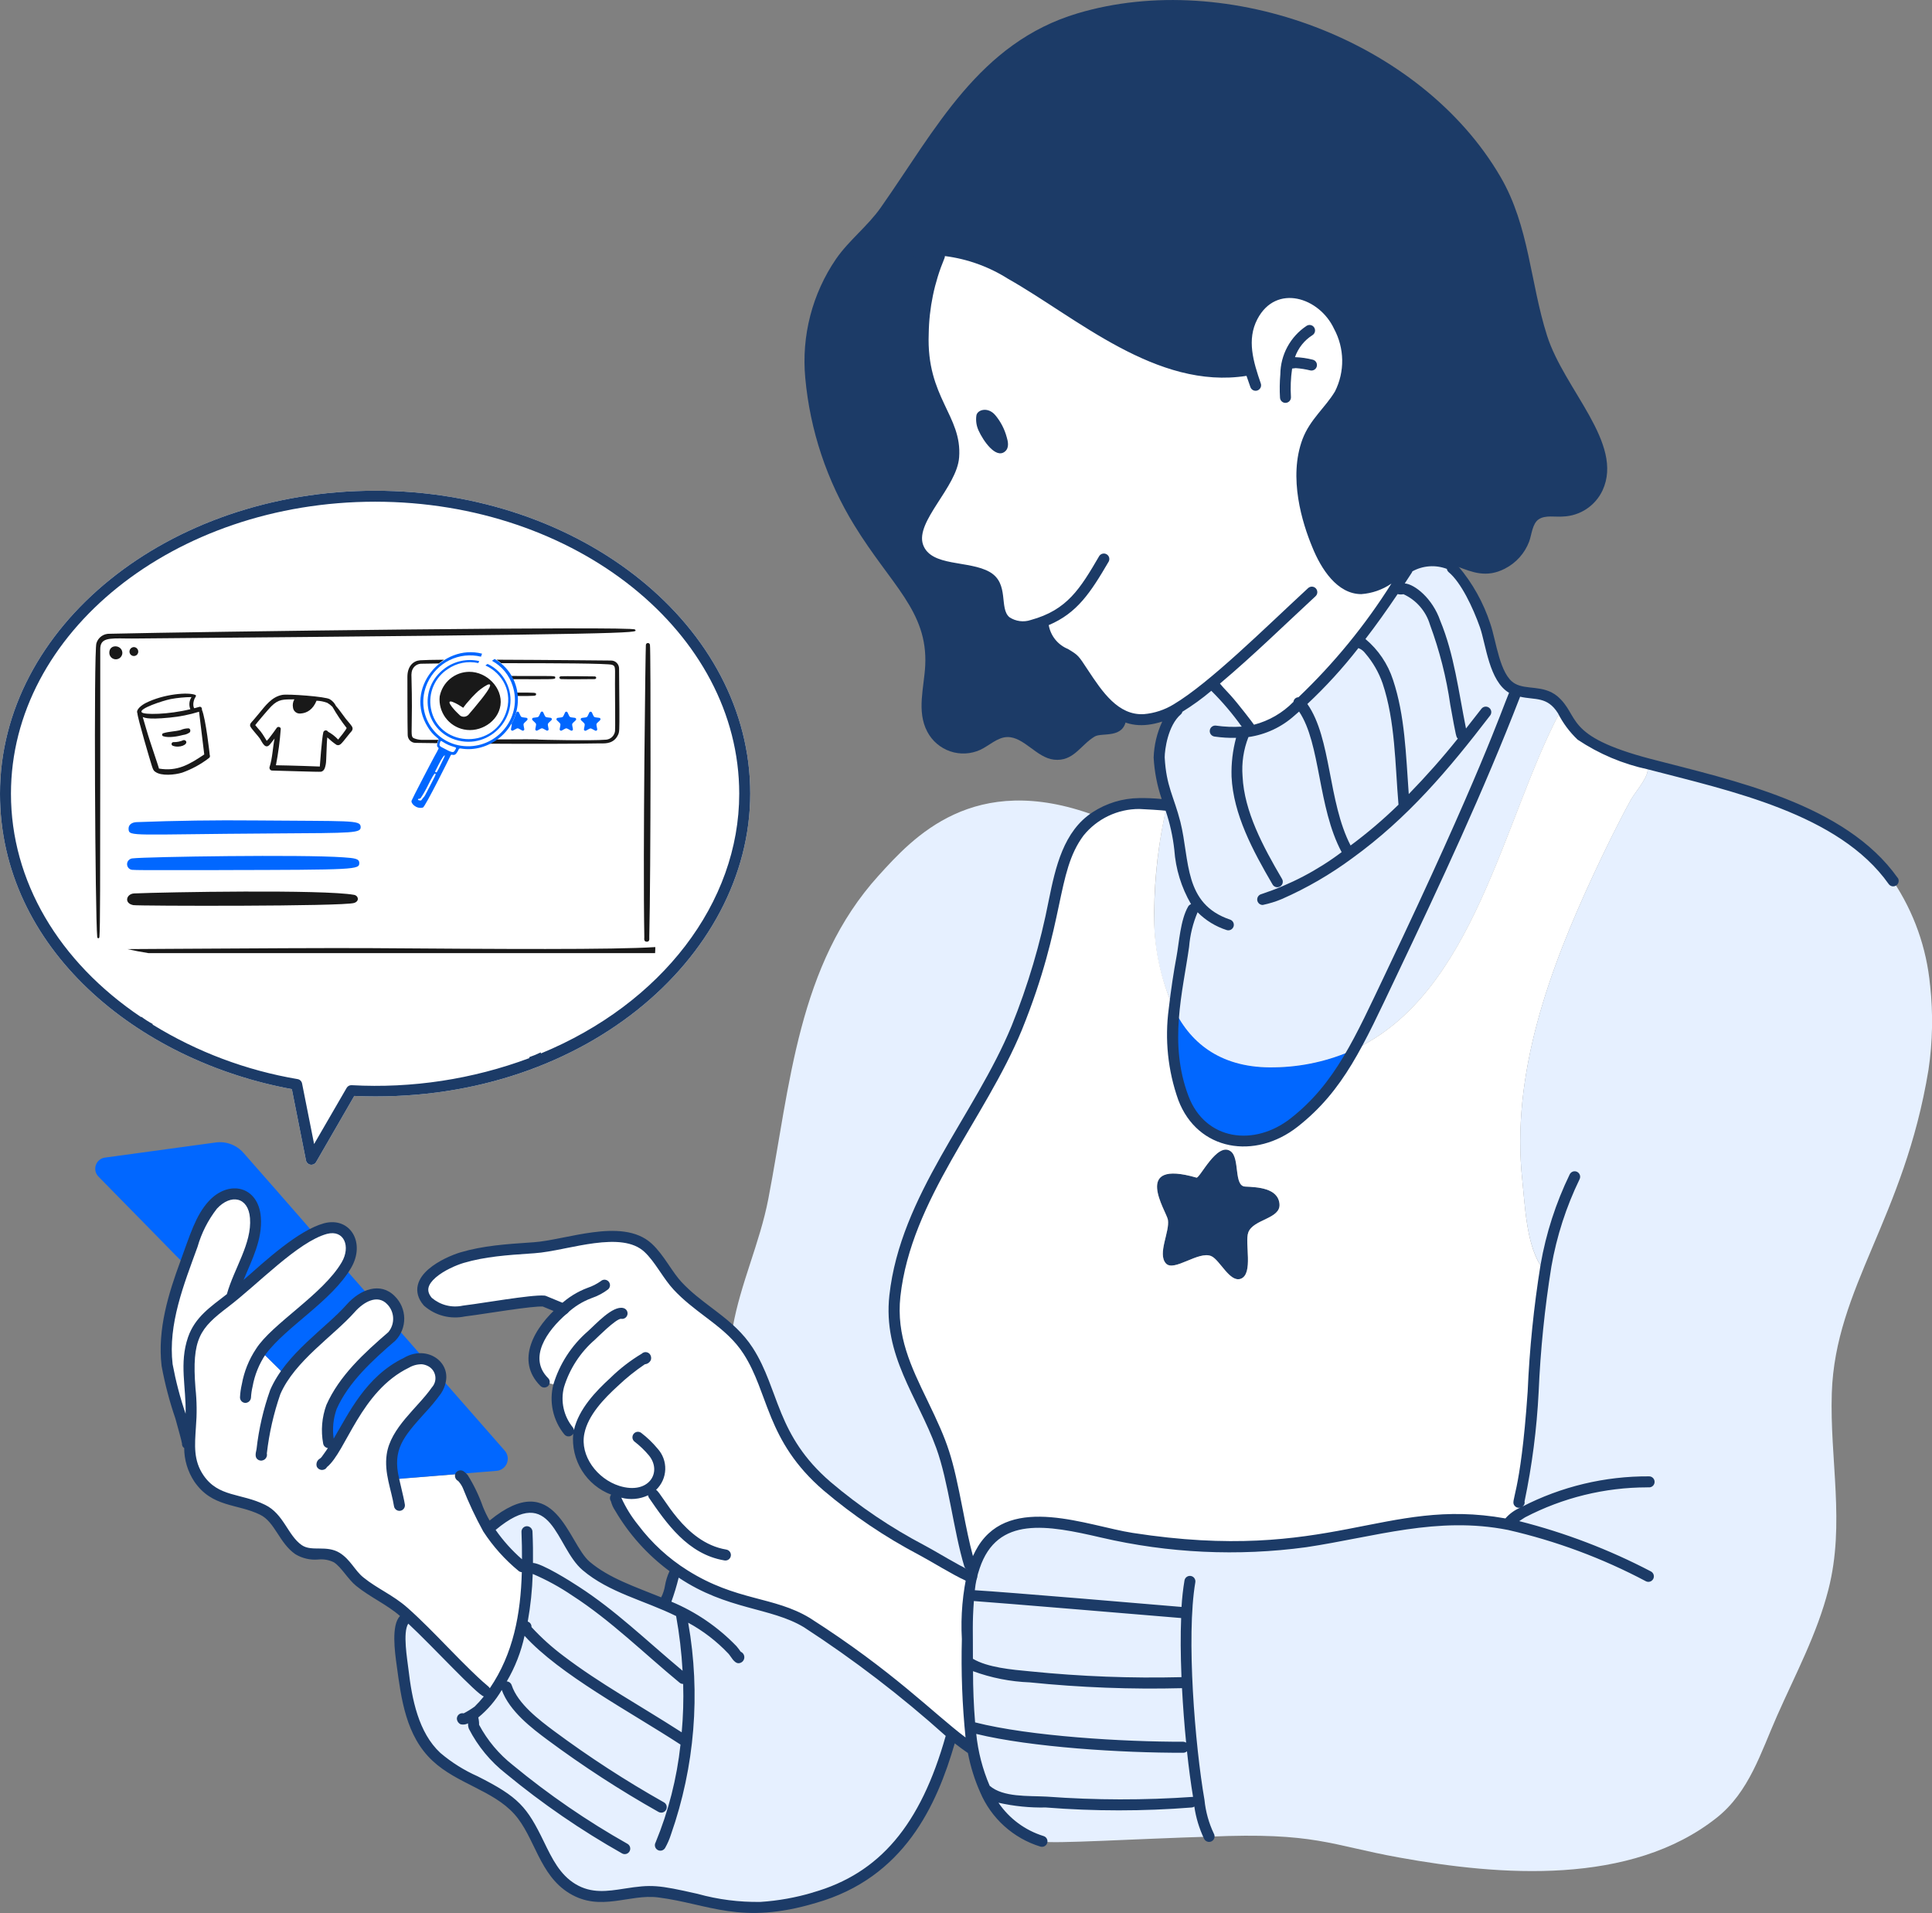 <?xml version="1.0" encoding="UTF-8"?>
<svg fill="none" viewBox="0 0 100 99" xmlns="http://www.w3.org/2000/svg">
<rect x="0" y="0" width="100" height="99" fill="#808080" stroke="none"/>
<path d="m70.075 54.314c-0.752 1.465-1.806 2.755-3.092 3.784-2.017 1.584-4.759 1.304-5.735-1.27-0.537-1.467-0.7-3.045-0.474-4.591 0.914 1.811 2.53 3.043 5.186 2.993 1.419-0.023 2.819-0.334 4.114-0.915z" fill="#0167FF"/>
<path d="m66.227 62.31c0.066 0.774-1.365 0.778-1.616 1.473-0.192 0.528 0.275 2.144-0.387 2.393-0.565 0.213-1.084-0.974-1.525-1.17-0.656-0.292-1.94 0.836-2.352 0.375-0.449-0.504 0.211-1.64 0.104-2.261-0.076-0.437-1.904-3.155 1.479-2.177 0.171 0.05 1.075-1.88 1.774-1.361 0.482 0.358 0.146 1.795 0.744 1.823 0.628 0.031 1.708 0.067 1.779 0.904z" fill="#1C3B67"/>
<path d="m60.901 36.693c-0.373 0.252-0.796 0.42-1.24 0.492-0.444 0.073-0.898 0.048-1.332-0.072-1.208-0.435-1.937-1.852-2.647-2.856-0.353-0.5-1.492-0.6-1.679-1.853l-0.079-0.208c-0.158 0.061-0.319 0.114-0.482 0.158-0.229 0.076-0.472 0.098-0.711 0.064-0.238-0.034-0.466-0.123-0.664-0.26-0.686-0.574-0.095-1.799-0.977-2.31-1.024-0.592-3.103-0.203-3.583-1.573-0.485-1.389 1.743-3.151 1.853-4.629 0.15-2.008-1.676-2.948-1.575-6.377 0.023-1.382 0.308-2.746 0.84-4.021l0.009-0.308c4.424 0 9.606 7.204 15.795 6.227l0.303-0.038c-0.166-0.443-0.242-0.913-0.225-1.385s0.127-0.936 0.324-1.366c1.096-2.086 3.625-1.302 4.476 0.513 0.285 0.539 0.438 1.139 0.445 1.75 0.006 0.611-0.133 1.214-0.407 1.759-0.512 0.855-1.298 1.465-1.658 2.423-0.634 1.685-0.157 3.767 0.498 5.374 0.242 0.675 0.635 1.285 1.147 1.786 1.243 1.103 2.323 0.046 3.469-0.578l0.038 0.066c-1.55 2.544-3.42 4.878-5.564 6.943-0.689 0.73-1.585 1.23-2.568 1.432l-0.029-0.174c-0.587-0.822-1.242-1.594-1.957-2.306-0.565 0.497-1.174 0.941-1.819 1.327z" fill="#fff"/>
<path d="m78.528 35.736c-1.184-0.381-1.291-2.305-1.658-3.361-0.266-0.754-0.914-2.327-1.706-2.985l0.052-0.15c-0.394-0.152-0.814-0.227-1.236-0.221-0.416 0.039-0.818 0.171-1.176 0.387-0.762 1.322-1.621 2.586-2.572 3.78-0.888 1.162-1.876 2.243-2.955 3.23-0.688 0.731-1.585 1.231-2.568 1.432l-0.029-0.174c-0.587-0.822-1.242-1.593-1.957-2.306-0.562 0.501-1.172 0.946-1.82 1.328-0.565 0.711-0.882 1.588-0.902 2.497 0.043 0.759 0.196 1.508 0.455 2.222-0.456 1.89-0.695 3.825-0.711 5.769-0.059 1.744 0.296 3.477 1.035 5.058 0.878 1.829 2.531 3.059 5.186 2.993 1.42-0.018 2.82-0.33 4.114-0.916 6.241-2.889 7.72-11.913 10.654-17.446l0.162-0.079c-0.713-1.141-1.567-0.786-2.368-1.058z" fill="#E6F0FF"/>
<path d="m69.306 16.893c-0.853-1.813-3.38-2.598-4.476-0.513-0.197 0.429-0.307 0.893-0.324 1.366-0.017 0.472 0.059 0.943 0.225 1.385l-0.303 0.038c-6.169 0.973-11.404-6.227-15.795-6.227l-0.009 0.308c-0.532 1.275-0.817 2.64-0.84 4.021-0.101 3.425 1.726 4.362 1.575 6.377-0.11 1.478-2.338 3.239-1.853 4.629 0.479 1.37 2.559 0.981 3.583 1.573 0.882 0.513 0.291 1.736 0.977 2.31 0.199 0.137 0.426 0.226 0.665 0.26 0.238 0.034 0.482 0.012 0.71-0.064 0.163-0.045 0.324-0.098 0.482-0.158l0.079 0.208c0.187 1.253 1.326 1.353 1.679 1.853 0.71 1.003 1.442 2.414 2.647 2.856l-0.033 0.091c-0.129 1.054-1.264 0.684-1.637 0.912-0.739 0.444-1.089 1.305-2.104 1.196-0.897-0.097-1.554-1.183-2.414-1.17-0.515 8e-3 -0.957 0.459-1.405 0.662-0.49 0.223-1.045 0.25-1.554 0.076-0.509-0.174-0.932-0.536-1.183-1.012-0.566-1.066-0.163-2.306-0.108-3.438 0.134-2.808-1.779-4.159-3.67-7.247-1.423-2.31-2.292-4.918-2.539-7.621-0.205-2.18 0.36-4.364 1.597-6.17 0.674-0.969 1.628-1.683 2.31-2.652 2.844-4.045 5.082-8.53 10.193-10.053 7.774-2.315 17.773 1.39 21.891 8.475 1.488 2.56 1.526 5.457 2.406 8.213 0.895 2.8 3.987 5.57 2.872 7.996-0.183 0.393-0.471 0.727-0.832 0.967-0.361 0.239-0.78 0.375-1.213 0.391-0.39 0.037-0.926-0.091-1.271 0.15-0.324 0.225-0.358 0.807-0.486 1.149-0.23 0.606-0.678 1.105-1.255 1.399-1.926 0.991-2.919-1.267-5.09-0.021-1.132 0.65-2.226 1.681-3.469 0.578-0.512-0.5-0.905-1.111-1.147-1.786-0.655-1.607-1.132-3.689-0.498-5.374 0.36-0.958 1.149-1.568 1.658-2.423 0.274-0.545 0.413-1.149 0.407-1.759-0.007-0.61-0.159-1.21-0.445-1.75z" fill="#1C3B67"/>
<path d="m63.703 59.583c-0.699-0.52-1.604 1.411-1.774 1.361-3.384-0.978-1.555 1.74-1.479 2.177 0.107 0.621-0.553 1.756-0.104 2.261 0.411 0.462 1.695-0.667 2.352-0.375 0.441 0.196 0.96 1.383 1.525 1.17 0.661-0.249 0.195-1.865 0.387-2.393 0.253-0.696 1.682-0.699 1.616-1.473-0.071-0.837-1.151-0.873-1.778-0.904-0.599-0.027-0.263-1.464-0.745-1.824zm12.355 19.086c-5.627-0.214-8.034 2.416-17.477 0.953-2.826-0.438-6.888-2.269-8.137 1.465l-0.258-0.096c-0.548-1.806-0.81-4.37-1.458-6.148-0.967-2.655-2.74-4.766-2.41-7.767 0.562-5.12 4.407-9.226 6.304-13.862 0.751-1.854 1.341-3.769 1.766-5.723 0.408-1.846 0.645-4.12 2.319-5.211 0.672-0.44 1.457-0.677 2.26-0.684 0.071 0 1.43 0.075 1.43 0.104-0.421 1.799-0.642 3.639-0.657 5.486-0.035 1.742 0.319 3.47 1.034 5.058-0.226 1.546-0.063 3.124 0.474 4.591 0.975 2.574 3.717 2.854 5.735 1.27 1.285-1.028 2.339-2.318 3.092-3.784 6.241-2.889 7.72-11.914 10.654-17.446l0.162-0.079c0.239 0.472 0.555 0.901 0.935 1.269 1.075 0.717 2.277 1.223 3.541 1.49l-0.083 0.316c-0.042 0.456-0.669 1.153-0.881 1.538-0.682 1.249-1.308 2.535-1.912 3.83-2.28 4.896-4.294 10.352-3.697 15.846 0.141 1.299 0.204 3.185 0.91 4.354l0.316 0.062c-0.336 2.167-0.557 4.349-0.665 6.539-0.301 5.438-0.825 5.715-0.735 5.715l0.2 0.528c-0.075 0.038-0.69 0.446-0.669 0.45l-0.033 0.175c-0.678-0.135-1.367-0.216-2.058-0.242z" fill="#fff"/>
<path d="m50.121 81.549c-0.702-0.321-1.72-0.96-2.402-1.324-1.75-0.92-3.395-2.029-4.903-3.309-3.469-2.98-2.591-5.896-5.011-8.09l0.121-0.133c0.403-2.273 1.404-4.375 1.841-6.643 1.137-5.903 1.52-12.118 5.71-16.738 1.778-1.961 4.908-5.432 11.182-3.114l0.05 0.075c-1.667 1.086-1.916 3.389-2.319 5.211-0.425 1.955-1.015 3.87-1.766 5.723-1.897 4.635-5.742 8.741-6.304 13.862-0.329 3.001 1.442 5.112 2.41 7.767 0.648 1.778 0.91 4.342 1.458 6.148l0.258 0.096c-0.059 0.168-0.109 0.339-0.149 0.513l-0.175-0.044z" fill="#E6F0FF"/>
<path d="m99.901 50.993c-0.179-1.931-0.838-3.787-1.915-5.399-2.627-3.715-8.272-4.908-12.62-6.044l-0.083 0.316c-0.042 0.456-0.669 1.153-0.881 1.538-0.683 1.249-1.308 2.535-1.912 3.83-2.281 4.895-4.292 10.352-3.697 15.846 0.141 1.299 0.204 3.185 0.91 4.354l0.316 0.062c-0.35 2.165-0.572 4.348-0.665 6.539-0.33 4.812-0.793 5.715-0.735 5.715l0.2 0.528c-0.075 0.038-0.69 0.446-0.669 0.45l-0.033 0.175c-3.735-0.741-6.913 0.349-10.542 0.891-2.989 0.405-6.022 0.345-8.992-0.179-2.265-0.35-6.146-1.965-7.712 0.558-0.265 0.44-0.459 0.919-0.574 1.419-0.198 1.065-0.273 2.148-0.224 3.23-0.067 1.917 0.031 3.836 0.295 5.736 0.391 2.207 1.43 4.074 3.577 4.737 0.449 0.141 4.928-0.137 8.639-0.245 5.489-0.241 6.282 0.441 9.832 1.078 5.248 0.953 11.993 1.469 16.443-2.06 1.679-1.332 2.282-3.376 3.117-5.261 0.952-2.156 2.078-4.25 2.663-6.548 0.873-3.401 0.063-6.743 0.175-10.173 0.183-5.466 3.744-9.038 5.005-16.725 0.215-1.446 0.243-2.915 0.084-4.369z" fill="#E6F0FF"/>
<path d="m31.867 77.523 0.103-0.35c-1.308-0.413-2.264-1.759-2.003-3.034l-0.536-0.088c-0.263-0.321-0.446-0.701-0.535-1.107-0.089-0.406-0.081-0.827 0.024-1.229l-0.756-0.196c-1.201-1.207-0.142-2.785 1.01-3.771l-1.015-0.419c-0.606-0.057-3.212 0.406-4.139 0.513-0.329 0.072-0.67 0.066-0.996-0.018-0.326-0.084-0.628-0.243-0.881-0.465-0.956-1.12 0.972-2.04 1.774-2.279 1.924-0.57 4.03-0.406 6.004-0.754 1.002-0.176 2.153-0.622 3.128-0.114 0.907 0.473 1.351 1.602 2.024 2.327 1.183 1.274 2.703 1.889 3.657 3.372 1.349 2.096 1.177 4.501 4.085 7.001 1.508 1.28 3.153 2.389 4.903 3.309 0.682 0.364 1.7 1.003 2.402 1.324l0.175 0.046c-0.302 1.332-0.211 2.495-0.224 4.487-0.035 1.499 0.064 2.998 0.295 4.479-1.712-1.139-4.404-3.982-8.602-6.585-1.925-1.194-3.846-0.737-6.732-2.735-1.199-0.846-2.204-1.938-2.946-3.205-0.063-0.107-0.12-0.216-0.171-0.329-0.021-0.051-0.013-0.179-0.048-0.179z" fill="#fff"/>
<path d="m29.143 64.626c-0.524 0.103-1.039 0.201-1.485 0.231-0.062 4e-3 -0.123 0.009-0.185 0.013-1.204 0.082-2.372 0.161-3.474 0.488-0.38 0.113-1.021 0.388-1.442 0.751-0.211 0.182-0.337 0.361-0.376 0.525-0.033 0.141-0.013 0.312 0.165 0.528 0.217 0.185 0.473 0.319 0.749 0.39 0.283 0.073 0.579 0.078 0.864 0.016 0.009-0.002 0.019-4e-3 0.028-0.004 0.292-0.034 0.75-0.103 1.264-0.181 0.294-0.044 0.607-0.092 0.917-0.137 0.422-0.061 0.838-0.117 1.187-0.155 0.34-0.036 0.644-0.059 0.829-0.042 0.028 0.003 0.056 0.01 0.082 0.021l1.015 0.419c0.145 0.06 0.214 0.227 0.154 0.372-0.06 0.145-0.226 0.215-0.371 0.154l-0.972-0.401c-0.13-0.006-0.362 0.009-0.676 0.043-0.339 0.036-0.746 0.092-1.167 0.153-0.298 0.043-0.605 0.089-0.897 0.133-0.515 0.078-0.986 0.149-1.287 0.184-0.368 0.078-0.749 0.07-1.113-0.023-0.369-0.095-0.711-0.275-0.998-0.526-0.01-0.009-0.02-0.019-0.029-0.03-0.287-0.337-0.383-0.695-0.299-1.046 0.079-0.331 0.306-0.607 0.557-0.824 0.505-0.436 1.229-0.741 1.651-0.867 1.164-0.345 2.391-0.428 3.579-0.508 0.068-0.005 0.136-0.01 0.203-0.014 0.404-0.027 0.883-0.117 1.413-0.222 0.053-0.01 0.107-0.021 0.16-0.031 0.478-0.095 0.988-0.197 1.49-0.262 1.096-0.144 2.272-0.138 3.058 0.591 0.325 0.301 0.589 0.674 0.828 1.024 0.026 0.038 0.051 0.075 0.076 0.112 0.215 0.316 0.413 0.607 0.638 0.849 0.471 0.507 0.995 0.904 1.535 1.313 0.114 0.087 0.229 0.174 0.345 0.263 0.652 0.502 1.303 1.051 1.808 1.835 0.352 0.547 0.602 1.11 0.824 1.677 0.091 0.234 0.176 0.462 0.261 0.69 0.125 0.338 0.25 0.675 0.396 1.027 0.477 1.146 1.138 2.332 2.549 3.545 1.492 1.266 3.119 2.363 4.851 3.273l0.002 0.001c0.261 0.139 0.57 0.318 0.887 0.501 0.105 0.06 0.21 0.121 0.315 0.182 0.419 0.24 0.829 0.469 1.163 0.624l0.15 0.039c0.152 0.04 0.243 0.195 0.204 0.347-0.04 0.153-0.195 0.244-0.347 0.204l-0.175-0.046c-0.016-4e-3 -0.031-0.01-0.047-0.017-0.364-0.166-0.805-0.412-1.231-0.657-0.109-0.063-0.218-0.126-0.324-0.187-0.314-0.181-0.61-0.353-0.861-0.487-1.768-0.929-3.43-2.05-4.954-3.343l-0.002-0.001c-1.496-1.287-2.203-2.554-2.704-3.759-0.148-0.356-0.283-0.719-0.412-1.068-0.084-0.227-0.166-0.448-0.249-0.66-0.216-0.552-0.45-1.075-0.773-1.577-0.449-0.698-1.035-1.198-1.677-1.692-0.108-0.083-0.218-0.166-0.329-0.251-0.541-0.41-1.112-0.842-1.62-1.389-0.256-0.276-0.479-0.605-0.691-0.915-0.026-0.038-0.051-0.075-0.077-0.112-0.24-0.352-0.472-0.675-0.745-0.928-0.577-0.535-1.505-0.587-2.598-0.444-0.482 0.063-0.974 0.161-1.454 0.256-0.053 0.01-0.107 0.021-0.16 0.032z" clip-rule="evenodd" fill="#1C3B67" fill-rule="evenodd"/>
<path d="m41.762 83.977c-2.002-1.206-3.842-0.741-6.732-2.735-0.388 0.517-0.271 1.109-0.578 1.603l-0.083 0.192c-1.375-0.583-2.901-1.028-4.038-1.998-1.267-1.083-1.653-4.791-4.903-2.048l-0.179 0.114c0.487 0.747 1.086 1.415 1.775 1.981l0.274 0.009c-0.143 2.466-0.32 4.573-1.849 6.648-4.654-4.524-4.271-4.064-4.338-4.125l-0.2 0.221c-0.398 0.537-0.12 2.006-0.054 2.589 0.183 1.578 0.524 3.372 1.737 4.501 1.251 1.17 3.075 1.469 4.247 2.772 1.101 1.224 1.308 3.151 2.793 4.05 1.496 0.908 2.917-0.029 4.484 0.171 2.645 0.342 4.222 1.435 8.041 0.296 4.152-1.182 5.988-4.462 7.072-8.333l0.083-0.1c-2.365-2.126-4.89-4.067-7.551-5.806z" fill="#E6F0FF"/>
<path d="m13.491 69.972c0.262 0.175 0.03-0.03 1.222 1.145l0.042 0.029c0.901-1.29 2.394-2.303 3.395-3.434 0.247-0.29 0.559-0.518 0.91-0.666 1.317-0.529 2.065 1.392 1.226 2.114-1.205 1.037-2.476 2.189-3.121 3.646-0.217 0.593-0.27 1.232-0.153 1.853l0.378 0.158c0.76-1.219 1.612-3.304 3.64-4.287 0.188-0.122 0.404-0.194 0.627-0.207 0.224-0.014 0.447 0.03 0.648 0.128 0.13 0.069 0.243 0.167 0.331 0.285 0.087 0.119 0.147 0.256 0.174 0.401 0.027 0.145 0.022 0.295-0.016 0.438-0.038 0.142-0.108 0.275-0.204 0.387-1.024 1.486-2.776 2.369-2.207 4.615 0.214-0.051-0.243 0 3.445-0.3 0.015 0.188-0.017 0.034 0.166 0.25 0.297 0.493 0.545 1.014 0.739 1.556 0.504 1.177 1.293 2.209 2.294 3.005l0.274 0.009c0 2.23-0.461 4.766-1.849 6.648-1.104-0.719-2.818-2.721-4.338-4.125-0.981-0.907-1.643-1.077-2.485-1.757-0.44-0.354-0.71-0.945-1.188-1.244-0.615-0.384-1.352 0.022-1.983-0.412-0.782-0.54-0.99-1.639-1.861-2.065-1.214-0.594-2.429-0.355-3.295-1.624-0.753-1.101-0.401-2.192-0.403-3.529 0-1.261-0.322-2.457 0.104-3.692 0.351-1.02 1.217-1.538 2.019-2.173 0.425-0.212 3.156-3.087 4.834-3.532 1.104-0.294 1.716 0.817 1.077 1.894-0.997 1.669-3.77 3.394-4.441 4.487z" fill="#fff"/>
<path d="m22.588 71.96c0.106-0.154 0.178-0.329 0.212-0.513l0.167 0.025s1.987 2.271 3.158 3.6c0.077 0.088 0.129 0.195 0.148 0.31 0.02 0.115 0.007 0.234-0.036 0.342-0.043 0.108-0.116 0.203-0.21 0.272-0.094 0.07-0.205 0.111-0.321 0.121-5.793 0.478-5.074 0.395-5.323 0.456-0.57-2.245 1.176-3.12 2.207-4.613z" fill="#0167FF"/>
<path d="m17.011 74.655c-0.116-0.62-0.063-1.26 0.154-1.853 0.644-1.457 1.916-2.609 3.121-3.646 0.119-0.102 0.212-0.232 0.27-0.379 0.114 0.054-0.057-0.117 1.33 1.465l-4e-3 0.071c-0.299-0.013-0.595 0.06-0.853 0.212-2.015 0.976-2.848 3.02-3.64 4.287l-0.377-0.158z" fill="#0167FF"/>
<path d="m17.889 65.684c1.251 1.43 1.155 1.3 1.172 1.357-0.349 0.15-0.66 0.378-0.91 0.666-1.001 1.13-2.493 2.143-3.395 3.434-0.065-0.045 0.034 0.046-1.077-1.049l-0.186-0.125c0.626-1.019 3.356-2.825 4.338-4.325l0.059 0.042z" fill="#0167FF"/>
<path d="m10.001 69.289c-0.426 1.236-0.106 2.431-0.104 3.692 0 0.562-0.075 1.157-0.075 1.74h-0.096c0-0.072-0.35-1.325-0.366-1.382-0.304-0.882-0.542-1.787-0.71-2.706-0.212-1.794 0.337-3.573 0.952-5.249 0.536-1.461 0.808-2.368 1.413-3.026 0.884-0.962 2.104-0.695 2.207 0.662 0.106 1.428-0.856 2.735-1.222 4.071l0.021 0.025c-0.802 0.637-1.668 1.153-2.019 2.173z" fill="#fff"/>
<path d="m11.999 67.093c0.366-1.336 1.328-2.643 1.222-4.071-0.101-1.357-1.322-1.624-2.207-0.662-0.619 0.675-0.891 1.613-1.413 3.026-0.237-0.088 0.356 0.439-4.505-4.496-0.076-0.076-0.128-0.173-0.152-0.278-0.024-0.105-0.019-0.215 0.016-0.316 0.035-0.102 0.097-0.193 0.18-0.261 0.083-0.069 0.183-0.113 0.29-0.128 1.566-0.213 4.338-0.594 5.739-0.783 0.265-0.035 0.534-0.005 0.784 0.089 0.25 0.094 0.473 0.248 0.649 0.448 0.051 0.057 3.606 4.102 3.636 4.159-1.601 0.798-3.902 3.139-4.218 3.296l-0.02-0.026z" fill="#0167FF"/>
<path d="m66.552 20.848c0.075-0.004 0.146-0.039 0.196-0.095 0.05-0.057 0.076-0.131 0.071-0.206-0.031-0.492-0.011-0.987 0.061-1.474 0.068-0.011 0.166-0.021 0.188-0.022 0.251 0.017 0.5 0.057 0.745 0.117 0.073 0.018 0.151 0.006 0.215-0.033 0.065-0.039 0.112-0.102 0.129-0.175 0.018-0.073 0.007-0.151-0.032-0.216-0.039-0.065-0.102-0.111-0.175-0.129-0.302-0.077-0.611-0.121-0.922-0.132 0.166-0.475 0.488-0.878 0.914-1.145 0.062-0.042 0.106-0.108 0.12-0.182s-0.002-0.151-0.044-0.214c-0.042-0.063-0.107-0.106-0.181-0.12-0.074-0.014-0.151 0.002-0.213 0.044-0.413 0.275-0.752 0.647-0.989 1.085-0.236 0.437-0.361 0.925-0.365 1.422-0.035 0.403-0.041 0.808-0.017 1.211 0.005 0.075 0.04 0.145 0.096 0.195s0.13 0.075 0.205 0.07z" fill="#1C3B67"/>
<path d="m21.977 73.14c0.302-0.322 0.584-0.661 0.843-1.018 0.126-0.185 0.213-0.393 0.256-0.612 0.221-1.104-1.045-1.906-2.172-1.238-1.974 0.956-2.855 2.876-3.633 4.179-0.074-0.515-0.021-1.041 0.153-1.531 0.609-1.379 1.839-2.507 3.046-3.546 0.297-0.309 0.46-0.724 0.453-1.153-0.006-0.429-0.181-0.839-0.487-1.139-0.739-0.759-1.79-0.364-2.497 0.435-1.087 1.23-3.139 2.531-3.953 4.413-0.353 0.993-0.591 2.022-0.708 3.07-0.053 0.235-0.106 0.456 0.118 0.564 0.052 0.022 0.109 0.03 0.165 0.021 0.056-0.009 0.108-0.032 0.151-0.068 0.043-0.036 0.075-0.084 0.093-0.138 0.018-0.054 0.02-0.111 0.007-0.166 0.12-1.044 0.354-2.071 0.698-3.063 0.746-1.724 2.758-3.016 3.853-4.254 0.469-0.529 1.171-0.919 1.666-0.414 0.193 0.19 0.308 0.446 0.32 0.717 0.013 0.271-0.077 0.537-0.252 0.744-1.256 1.083-2.538 2.26-3.203 3.764-0.234 0.64-0.292 1.333-0.166 2.003 0.011 0.059 0.04 0.113 0.084 0.154s0.099 0.067 0.159 0.074c-0.064 0.099-0.02 0.034-0.088 0.133-0.257 0.37-0.249 0.353-0.321 0.41-0.071 0.039-0.127 0.101-0.157 0.176s-0.034 0.158-0.01 0.236c0.022 0.051 0.059 0.095 0.104 0.127 0.046 0.031 0.1 0.049 0.155 0.052 0.056 0.002 0.111-0.011 0.159-0.038 0.049-0.027 0.088-0.067 0.115-0.116 0.983-0.798 1.734-3.924 4.242-5.141 0.205-0.12 0.44-0.181 0.677-0.174 0.118 0.013 0.231 0.05 0.335 0.108 0.092 0.052 0.171 0.125 0.232 0.212 0.06 0.087 0.1 0.187 0.116 0.292 0.017 0.105 9e-3 0.212-0.022 0.313s-0.084 0.195-0.156 0.273c-0.724 1.047-2.144 2.082-2.338 3.475-0.134 0.958 0.241 1.811 0.379 2.672 0.012 0.075 0.053 0.141 0.115 0.186 0.03 0.022 0.065 0.038 0.101 0.046 0.036 0.009 0.074 0.01 0.111 4e-3 0.037-0.006 0.072-0.019 0.104-0.039 0.032-0.02 0.059-0.046 0.081-0.076 0.022-0.031 0.038-0.065 0.046-0.101 0.009-0.036 0.01-0.074 0.004-0.111-0.044-0.272-0.084-0.418-0.3-1.353-0.348-1.492 0.22-2.14 1.319-3.363z" fill="#1C3B67"/>
<path d="m29.357 67.965c0.366-0.345 0.797-0.613 1.268-0.788 0.307-0.104 0.595-0.256 0.853-0.453 0.056-0.051 0.09-0.121 0.095-0.197 0.004-0.075-0.022-0.149-0.072-0.206-0.05-0.056-0.121-0.09-0.196-0.095-0.075-4e-3 -0.149 0.022-0.205 0.072-0.21 0.149-0.442 0.267-0.686 0.349-0.527 0.197-1.011 0.497-1.422 0.883-1.38 1.182-2.314 2.895-1.024 4.189 0.026 0.027 0.058 0.049 0.092 0.064 0.035 0.015 0.072 0.023 0.11 0.023 0.038 0 0.075-0.007 0.11-0.021 0.035-0.014 0.067-0.035 0.093-0.062 0.027-0.027 0.048-0.059 0.062-0.093 0.014-0.035 0.022-0.073 0.021-0.111s-0.008-0.075-0.023-0.11c-0.015-0.035-0.036-0.066-0.064-0.092-1.028-1.028-0.106-2.415 0.988-3.353z" fill="#1C3B67"/>
<path d="m98.221 45.428c-2.711-3.834-8.517-5.04-12.78-6.153-4.569-1.2-3.622-2.213-4.839-3.251-0.735-0.593-1.602-0.306-2.195-0.651-0.787-0.447-0.96-2.206-1.268-3.094-0.355-1.089-0.918-2.098-1.657-2.973 0.009-0.021 0.015-0.044 0.018-0.067 0-0.059-0.019-0.117-0.053-0.166-0.035-0.048-0.084-0.084-0.14-0.103-0.432-0.166-0.891-0.246-1.354-0.235-1.864 0.171-2.966 2.318-4.429 1.037-0.481-0.472-0.848-1.048-1.074-1.683-0.477-1.15-1.176-3.349-0.495-5.164 0.331-0.877 1.129-1.53 1.637-2.378 0.301-0.584 0.457-1.233 0.452-1.891-4e-3 -0.658-0.168-1.304-0.477-1.885-0.972-2.079-3.795-2.786-4.985-0.524-0.395 0.824-0.469 1.766-0.206 2.641-4.397 0.684-8.428-2.989-11.901-4.947-1.436-0.917-3.42-1.57-5.075-1.16-0.036 9e-3 -0.07 0.025-0.101 0.047-0.03 0.022-0.055 0.05-0.074 0.082-0.039 0.065-0.051 0.142-0.032 0.216 0.018 0.073 0.065 0.136 0.129 0.175 0.065 0.039 0.142 0.051 0.215 0.032 0.258-0.061 0.521-0.094 0.786-0.1-0.519 1.279-0.797 2.644-0.819 4.024-0.131 3.397 1.721 4.461 1.575 6.368-0.102 1.399-2.385 3.165-1.838 4.744 0.546 1.579 2.743 1.167 3.708 1.725 0.71 0.412 0.131 1.608 0.958 2.298 0.233 0.16 0.499 0.265 0.778 0.306 0.279 0.041 0.565 0.017 0.833-0.07 0.079-0.022 0.152-0.05 0.228-0.075 0.076 0.332 0.226 0.642 0.441 0.906s0.487 0.475 0.796 0.616c0.474 0.281 0.406 0.242 0.853 0.92 1.194 1.804 2.239 3.016 4.323 2.346-0.273 0.585-0.424 1.218-0.446 1.863 0.04 0.731 0.18 1.454 0.416 2.147-0.387-0.039-0.777-0.055-1.166-0.049-0.857 0.009-1.694 0.264-2.412 0.733-1.502 0.979-1.917 2.831-2.267 4.558-0.432 2.227-1.077 4.406-1.926 6.507-1.904 4.609-5.75 8.744-6.324 13.938-0.341 3.11 1.456 5.235 2.426 7.896 0.633 1.734 0.903 4.32 1.454 6.133 0.015 0.042 0.039 0.08 0.072 0.111 0.032 0.031 0.072 0.052 0.115 0.064-0.275 1.174-0.382 2.38-0.315 3.584-0.044 1.7 0.019 3.4 0.191 5.09-1.643-1.231-3.749-3.433-8.067-6.187-1.865-1.124-3.784-0.864-6.322-2.461-0.989-0.62-1.856-1.417-2.559-2.351-0.349-0.431-0.641-0.904-0.87-1.41 0.462 0.124 0.953 0.081 1.387-0.123 0.004 0.046 0.019 0.089 0.044 0.128 0.896 1.304 2.011 2.927 3.903 3.241 0.037 0.007 0.076 0.007 0.113-6e-4 0.037-0.007 0.073-0.023 0.104-0.044 0.031-0.022 0.058-0.05 0.078-0.082 0.02-0.033 0.034-0.068 0.04-0.106 0.006-0.038 0.005-0.076-4e-3 -0.113-0.009-0.037-0.025-0.072-0.048-0.103-0.023-0.031-0.051-0.056-0.084-0.076-0.033-0.019-0.069-0.032-0.107-0.038-2.184-0.363-3.288-2.903-3.626-3.088 0.29-0.275 0.461-0.653 0.475-1.054 0.014-0.4-0.13-0.79-0.401-1.085-0.251-0.302-0.535-0.575-0.848-0.814-0.06-0.043-0.134-0.06-0.207-0.05-0.073 0.011-0.139 0.05-0.184 0.109-0.045 0.059-0.065 0.133-0.057 0.206 0.009 0.073 0.045 0.141 0.102 0.188 0.277 0.212 0.53 0.455 0.754 0.723 0.7 0.867-0.013 2.046-1.536 1.572-1.145-0.361-2.047-1.555-1.81-2.707 0.189-0.954 1.024-1.817 1.732-2.463 0.434-0.413 0.903-0.79 1.4-1.125 0.067-0.006 0.131-0.03 0.186-0.07s0.098-0.092 0.125-0.154c0.015-0.05 0.019-0.102 0.01-0.153-0.009-0.051-0.029-0.1-0.06-0.142-0.025-0.031-0.055-0.058-0.091-0.076-0.035-0.018-0.074-0.03-0.114-0.033-0.04-0.003-0.08 0.003-0.117 0.017-0.037 0.014-0.072 0.035-0.1 0.063-0.589 0.352-1.133 0.773-1.623 1.253-0.756 0.69-1.644 1.618-1.888 2.703-0.005-0.051-0.025-0.101-0.057-0.142-0.233-0.285-0.396-0.622-0.476-0.982-0.08-0.36-0.074-0.734 0.017-1.092 0.291-0.956 0.847-1.81 1.602-2.463 0.102-0.09 1.058-1.059 1.345-1.083 0.036 0.009 0.074 0.009 0.111 0.002 0.037-0.006 0.072-0.02 0.103-0.04 0.032-0.02 0.059-0.046 0.08-0.077 0.021-0.031 0.036-0.065 0.045-0.102 8e-3 -0.036 0.009-0.074 0.002-0.111-0.006-0.036-0.02-0.072-0.04-0.103-0.02-0.032-0.046-0.059-0.077-0.08-0.031-0.022-0.065-0.036-0.102-0.045-0.556-0.137-1.437 0.855-1.843 1.213-0.836 0.728-1.451 1.677-1.773 2.738-0.115 0.446-0.124 0.912-0.025 1.362s0.301 0.87 0.591 1.226c0.029 0.036 0.066 0.064 0.107 0.082 0.042 0.018 0.088 0.026 0.133 0.022 0.045-0.003 0.089-0.018 0.128-0.043s0.071-0.058 0.093-0.098c-0.064 0.669 0.094 1.34 0.449 1.91 0.355 0.57 0.886 1.008 1.514 1.245-0.039 0.048-0.061 0.108-0.063 0.169-0.002 0.061 0.015 0.122 0.051 0.173 0.045 0.174 0.119 0.34 0.22 0.488 0.717 1.223 1.674 2.288 2.813 3.13-0.11 0.236-0.189 0.485-0.233 0.741-0.034 0.215-0.101 0.422-0.199 0.615-1.315-0.538-2.692-0.985-3.707-1.848-1.118-0.955-1.759-4.923-5.173-2.127-0.133-0.23-0.249-0.469-0.347-0.716-0.202-0.574-0.467-1.125-0.789-1.641-0.061-0.072-0.131-0.137-0.208-0.193-0.036-0.023-0.076-0.039-0.118-0.045-0.042-0.006-0.085-4e-3 -0.126 0.008-0.041 0.012-0.079 0.032-0.111 0.06-0.032 0.028-0.058 0.062-0.076 0.101-0.026 0.071-0.026 0.148 0.002 0.218 0.027 0.07 0.08 0.127 0.147 0.16 0.097 0.106 0.177 0.226 0.237 0.356 0.305 0.774 0.659 1.527 1.06 2.256 0.503 0.772 1.121 1.462 1.832 2.046 0.046 0.038 0.103 0.059 0.163 0.062-0.057 2.156-0.436 4.216-1.655 6.005-0.119-0.185-0.119 0-2.23-2.174-0.586-0.602-1.343-1.38-2.031-1.988-0.755-0.667-1.558-0.982-2.287-1.574-0.44-0.353-0.659-0.911-1.216-1.264-0.69-0.429-1.45-0.047-1.971-0.405-0.725-0.502-0.929-1.615-1.899-2.086-1.251-0.615-2.406-0.388-3.185-1.524-0.531-0.777-0.455-1.56-0.394-2.501 0.056-0.669 0.049-1.343-0.023-2.011-0.201-2.567 0.231-3.095 1.687-4.203 1.552-1.181 3.616-3.371 5.119-3.782 0.892-0.231 1.238 0.658 0.763 1.469-0.976 1.666-3.611 3.183-4.436 4.484-0.368 0.553-0.618 1.177-0.734 1.831-0.051 0.218-0.083 0.44-0.094 0.664-0.004 0.076 0.022 0.149 0.073 0.206 0.051 0.056 0.121 0.089 0.196 0.093 0.075 0.001 0.147-0.026 0.202-0.076 0.055-0.05 0.09-0.119 0.097-0.194 0.01-0.194 0.038-0.387 0.083-0.577 0.107-0.599 0.338-1.169 0.678-1.673 1.081-1.443 3.413-2.743 4.42-4.466 0.768-1.31-0.052-2.662-1.398-2.311-1.333 0.365-3.033 1.937-4.168 2.934 0.446-1.065 0.982-2.1 0.896-3.241-0.118-1.609-1.649-1.979-2.7-0.834-0.678 0.741-0.963 1.739-1.471 3.122-0.589 1.606-1.191 3.481-0.967 5.398 0.17 0.927 0.409 1.84 0.716 2.731 0.428 1.538 0.27 1.03 0.341 1.286-0.004 0.063 0.012 0.125 0.047 0.177 0.019 0.022 0.041 0.042 0.066 0.057 0.001 0.619 0.184 1.223 0.525 1.738 0.921 1.347 2.218 1.134 3.403 1.714 0.772 0.376 0.988 1.464 1.825 2.044 0.357 0.216 0.773 0.312 1.189 0.275 0.276-0.029 0.554 0.021 0.803 0.143 0.387 0.243 0.729 0.878 1.16 1.225 0.723 0.586 1.599 0.969 2.268 1.557-0.467 0.462-0.266 1.887-0.177 2.531 0.235 1.736 0.475 3.675 1.863 4.965 1.268 1.185 3.121 1.522 4.23 2.755 1.064 1.182 1.278 3.149 2.856 4.102 1.611 0.977 3.086 0.015 4.595 0.21 2.629 0.338 4.261 1.449 8.155 0.285 4.57-1.301 6.256-5.047 7.189-8.258 0.224 0.174 0.452 0.342 0.682 0.501 0.133 0.699 0.345 1.379 0.634 2.029 0.283 0.668 0.709 1.266 1.247 1.751 0.538 0.486 1.176 0.848 1.868 1.061 0.072 0.022 0.15 0.015 0.217-0.021 0.067-0.035 0.117-0.096 0.139-0.168 0.022-0.072 0.015-0.15-0.021-0.217-0.035-0.067-0.096-0.117-0.168-0.139-0.951-0.293-1.774-0.901-2.335-1.725 0.802 0.181 1.623 0.264 2.446 0.246 2.518 0.199 5.047 0.199 7.564 0 0.046-0.005 0.09-0.021 0.128-0.047 0.083 0.573 0.251 1.13 0.499 1.652 0.015 0.036 0.036 0.069 0.064 0.096 0.028 0.027 0.061 0.048 0.097 0.062 0.036 0.014 0.075 0.021 0.114 0.019s0.077-0.011 0.112-0.028c0.035-0.017 0.066-0.041 0.092-0.07 0.025-0.03 0.044-0.064 0.056-0.1 0.012-0.037 0.016-0.076 0.012-0.115-4e-3 -0.039-0.015-0.076-0.034-0.111-0.262-0.55-0.427-1.142-0.487-1.749-0.488-2.797-0.953-8.462-0.474-11.262 0.013-0.074-0.005-0.151-0.048-0.212-0.043-0.062-0.11-0.104-0.184-0.116-0.074-0.013-0.151 0.004-0.213 0.048-0.061 0.043-0.103 0.11-0.116 0.184-0.076 0.454-0.126 0.912-0.153 1.371-1.169-0.1-9.1-0.774-10.699-0.865 0.039-0.385 0.122-0.763 0.249-1.129 0.914-2.735 3.504-2.243 6.296-1.595 3.476 0.808 7.069 0.977 10.605 0.498 3.56-0.532 6.778-1.62 10.447-0.893 2.487 0.569 4.888 1.462 7.142 2.657 0.068 0.033 0.146 0.038 0.217 0.013 0.072-0.024 0.13-0.077 0.163-0.145 0.032-0.068 0.038-0.146 0.013-0.218-0.025-0.072-0.077-0.131-0.144-0.164-2.161-1.13-4.447-2.003-6.811-2.6 0.135-0.089 0.271-0.177 0.306-0.197 1.952-1.016 4.119-1.549 6.319-1.55 0.033-4e-3 0.066-4e-3 0.099 0 0.076 0 0.148-0.03 0.201-0.083 0.053-0.053 0.083-0.126 0.083-0.202 0-0.075-0.03-0.148-0.083-0.201-0.053-0.054-0.126-0.084-0.201-0.084-2.288-0.015-4.545 0.525-6.579 1.574 0.049-0.025 0.088-0.066 0.112-0.115 0.024-0.05 0.031-0.106 0.019-0.16 0.39-1.864 0.634-3.757 0.73-5.66 0.093-2.178 0.313-4.349 0.661-6.502 0.274-1.566 0.764-3.086 1.459-4.516 0.033-0.068 0.037-0.146 0.013-0.218-0.025-0.071-0.077-0.13-0.144-0.163-0.068-0.033-0.146-0.038-0.218-0.013-0.071 0.025-0.13 0.077-0.163 0.145-0.718 1.479-1.226 3.052-1.508 4.672-0.351 2.174-0.574 4.366-0.668 6.566-0.378 5.526-0.92 5.6-0.679 5.909 0.029 0.038 0.068 0.067 0.111 0.086 0.044 0.019 0.092 0.027 0.139 0.023 0.043-0.003 0.095-0.034 0.048-0.01-0.296 0.126-0.56 0.317-0.771 0.559-6.286-1.123-9.051 2.34-19.294 0.749-2.31-0.356-6.305-2.036-7.998 0.691-0.1 0.165-0.19 0.334-0.269 0.509-0.191-0.707-0.35-1.498-0.512-2.336-0.569-2.906-0.743-3.439-1.856-5.742-0.828-1.709-1.609-3.327-1.387-5.355 0.555-5.031 4.371-9.152 6.285-13.788 2.289-5.647 1.753-8.126 3.193-10.067 0.348-0.431 0.788-0.778 1.288-1.016 0.499-0.238 1.046-0.361 1.599-0.36 0.141 0 1.279 0.072 1.365 0.091 0.222 0.655 0.372 1.332 0.448 2.019 0.07 0.992 0.366 1.956 0.866 2.815-0.061 0.022-0.114 0.064-0.147 0.12-0.406 0.695-0.472 1.893-0.607 2.609-0.135 0.717-0.284 1.685-0.398 2.67-0.215 1.596-0.047 3.22 0.492 4.736 1.003 2.648 3.981 3.111 6.177 1.384 2.398-1.883 3.397-4.194 5.084-7.736 2.319-4.868 4.54-9.628 6.432-14.518 0.789 0.18 1.402-0.026 1.959 0.855 0.258 0.511 0.602 0.973 1.017 1.367 1.105 0.739 2.34 1.261 3.64 1.538 4.257 1.113 9.884 2.291 12.46 5.933 0.022 0.031 0.049 0.057 0.08 0.077 0.032 0.02 0.067 0.034 0.104 0.041 0.037 0.006 0.075 0.005 0.112-0.003 0.037-0.008 0.071-0.024 0.102-0.045s0.057-0.049 0.077-0.081 0.034-0.067 0.039-0.104c0.006-0.037 0.005-0.075-0.003-0.112-0.009-0.036-0.024-0.071-0.046-0.102l0.002 0.001zm-88.487 23.769c-0.467 1.361-0.093 2.589-0.127 3.967-0.286-0.837-0.51-1.694-0.672-2.564-0.245-2.07 0.584-4.134 1.289-6.072 0.204-0.717 0.545-1.388 1.002-1.976 0.718-0.78 1.632-0.613 1.714 0.491 0.1 1.31-0.816 2.581-1.198 3.931-0.829 0.646-1.647 1.181-2.008 2.224zm15.92 9.978c2.958-2.467 3.079 0.867 4.497 2.078 1.375 1.172 3.209 1.571 4.845 2.38 0.169 0.936 0.28 1.882 0.334 2.831-1.934-1.616-3.476-3.129-5.395-4.366-0.394-0.261-1.873-1.19-2.348-1.214 0.006-0.506 0-1.038-0.026-1.628-0.005-0.075-0.039-0.144-0.094-0.195s-0.127-0.079-0.202-0.078c-0.037 0.002-0.074 0.011-0.108 0.026-0.034 0.016-0.064 0.038-0.09 0.066-0.025 0.027-0.045 0.06-0.058 0.095-0.013 0.035-0.019 0.073-0.017 0.11 0.022 0.509 0.028 0.969 0.026 1.414-0.514-0.448-0.973-0.958-1.364-1.518zm9.707 7.973c0.025 0.835-6e-4 1.671-0.076 2.502-2.232-1.435-4.215-2.507-6.111-3.947-0.6-0.447-1.157-0.949-1.664-1.5 0.004-0.062-0.013-0.124-0.048-0.176-0.035-0.051-0.087-0.09-0.146-0.109 0.146-0.814 0.232-1.638 0.258-2.465 0.717 0.306 1.403 0.681 2.047 1.119 1.994 1.286 3.719 2.998 5.554 4.509 0.052 0.043 0.117 0.067 0.184 0.066zm6.719 10.79c-0.883 0.264-1.794 0.428-2.713 0.488-1.102 0.018-2.201-0.122-3.264-0.418-2.059-0.466-2.376-0.49-3.782-0.27-0.877 0.137-1.706 0.267-2.538-0.237-0.805-0.487-1.206-1.314-1.631-2.19-0.874-1.802-1.299-2.312-3.432-3.386-0.697-0.309-1.347-0.717-1.929-1.211-1.133-1.054-1.469-2.777-1.649-4.324-0.057-0.498-0.309-1.917-0.01-2.365 1.26 1.173 3.553 3.668 3.91 3.768-0.147 0.184-0.305 0.359-0.473 0.524-0.181 0.131-0.371 0.248-0.569 0.351-0.043-0.01-0.088-0.011-0.132-0.001s-0.084 0.03-0.118 0.058-0.061 0.064-0.079 0.105c-0.018 0.041-0.026 0.085-0.024 0.129 0.006 0.059 0.027 0.114 0.06 0.162 0.034 0.048 0.079 0.087 0.132 0.112 0.131 0.032 0.268 0.015 0.387-0.047-0.004 0.095 0.011 0.189 0.042 0.278 0.464 0.906 1.12 1.701 1.922 2.327 1.879 1.551 3.891 2.932 6.012 4.128 0.066 0.036 0.142 0.044 0.214 0.023 0.072-0.021 0.132-0.068 0.169-0.134 0.037-0.065 0.046-0.142 0.027-0.214-0.019-0.072-0.066-0.134-0.131-0.172-2.093-1.181-4.079-2.544-5.933-4.074-0.722-0.567-1.318-1.278-1.751-2.088 0.003-0.127-0.011-0.255-0.042-0.379 0.487-0.398 0.899-0.88 1.216-1.424 0.402 1.109 1.575 1.994 2.361 2.579 1.839 1.364 3.76 2.612 5.754 3.735 0.043 0.024 0.09 0.036 0.139 0.036 0.063 6e-4 0.124-0.021 0.174-0.059 0.05-0.039 0.086-0.092 0.102-0.153 0.016-0.062 0.011-0.126-0.013-0.184-0.025-0.058-0.068-0.106-0.123-0.137-1.972-1.111-3.873-2.344-5.691-3.693-0.745-0.557-1.87-1.399-2.19-2.371-0.018-0.054-0.052-0.101-0.097-0.136-0.045-0.035-0.1-0.055-0.157-0.059 0.43-0.732 0.74-1.528 0.92-2.359 1.825 2.009 5.426 3.905 8.072 5.628-0.187 1.742-0.621 3.448-1.29 5.067-0.037 0.066-0.046 0.144-0.026 0.217 0.02 0.072 0.069 0.134 0.135 0.171 0.066 0.037 0.143 0.047 0.216 0.026 0.073-0.021 0.134-0.069 0.171-0.135 0.123-0.219 0.224-0.45 0.3-0.69 1.234-3.516 1.542-7.292 0.893-10.962 0.775 0.421 1.478 0.963 2.084 1.604 0.131 0.141 0.288 0.492 0.523 0.492 0.07-0.002 0.137-0.029 0.191-0.075 0.053-0.046 0.089-0.108 0.102-0.178 0.013-0.069 0.002-0.141-0.031-0.202-0.033-0.062-0.086-0.111-0.151-0.139-0.068-0.1-0.141-0.195-0.219-0.288-0.954-0.99-2.101-1.774-3.369-2.303 0.148-0.408 0.274-0.823 0.377-1.245 2.52 1.686 4.753 1.525 6.484 2.569 2.587 1.682 5.04 3.561 7.337 5.623-1.304 4.619-3.422 7.117-6.871 8.1zm19.358-7.307c0.091 0.855 0.199 1.664 0.314 2.359-2.522 0.178-5.053 0.173-7.575-0.013-0.964-0.051-2.254 0.044-2.952-0.562-0.366-0.854-0.6-1.758-0.695-2.683 2.835 0.692 7.559 0.986 10.718 0.975 0.071-6e-4 0.138-0.028 0.189-0.076zm-0.258-3.266c0.05 0.933 0.122 1.894 0.214 2.819-0.044-0.029-0.095-0.045-0.147-0.047-3.071 0.007-7.949-0.28-10.776-1.002-0.073-0.878-0.107-1.766-0.107-2.649 0.942 0.346 1.933 0.541 2.936 0.579 2.618 0.267 5.251 0.367 7.881 0.3zm-10.773-4.509c1.148 0.078 9.612 0.786 10.729 0.88-0.036 0.855-0.031 1.88 0.017 3.059-2.604 0.064-5.21-0.035-7.802-0.297-0.998-0.091-2.237-0.205-2.993-0.654 0.005-1.436-0.036-1.81 0.049-2.988zm22.238-52.104c0.328 0.149 0.619 0.367 0.855 0.639 0.236 0.272 0.412 0.591 0.514 0.936 0.496 1.342 0.85 2.733 1.053 4.15 0.315 1.749 0.31 1.67 0.391 1.743-0.796 0.998-1.649 1.958-2.541 2.874-0.147-2.051-0.199-4.067-0.814-5.909-0.268-0.826-0.763-1.559-1.428-2.115 0.547-0.711 1.095-1.478 1.665-2.325 0.1 0.024 0.204 0.026 0.305 0.007zm-0.258 10.89c-0.779 0.76-1.607 1.466-2.481 2.113-1.176-2.273-0.988-5.546-2.237-7.323 0.954-0.894 1.838-1.861 2.641-2.893 0.145 0.056 0.271 0.152 0.362 0.278 0.392 0.456 0.694 0.983 0.892 1.551 0.655 1.957 0.644 4.177 0.822 6.274zm-13.18-4.684c-1.331 0.077-2.156-1.162-2.894-2.279-0.494-0.745-0.477-0.761-1.04-1.095-0.254-0.104-0.478-0.271-0.651-0.485s-0.289-0.468-0.338-0.738l-0.003-0.01c1.473-0.622 2.161-1.674 3.109-3.296 0.031-0.065 0.037-0.139 0.017-0.208-0.021-0.069-0.068-0.127-0.13-0.163s-0.136-0.047-0.206-0.031c-0.07 0.016-0.131 0.058-0.172 0.117-0.997 1.709-1.663 2.799-3.547 3.316-0.182 0.062-0.377 0.081-0.568 0.056s-0.374-0.093-0.535-0.199c-0.552-0.463 8e-3 -1.743-1.017-2.339-1.073-0.62-3.046-0.256-3.456-1.42-0.413-1.193 1.756-2.973 1.868-4.514 0.165-2.165-1.701-3.088-1.574-6.393 0.019-1.339 0.293-2.661 0.808-3.896 0.02-0.04 0.03-0.084 0.029-0.129 1.164 0.147 2.282 0.55 3.273 1.179 3.537 1.994 7.678 5.754 12.338 5.02 0.06 0.171 0.073 0.212 0.206 0.59 0.027 0.069 0.079 0.125 0.145 0.156 0.067 0.031 0.143 0.035 0.213 0.011 0.07-0.024 0.127-0.074 0.161-0.14 0.034-0.066 0.04-0.142 0.019-0.212-0.393-1.143-0.739-2.274-0.179-3.343 0.973-1.849 3.208-1.122 3.966 0.501 0.269 0.496 0.413 1.05 0.423 1.614 0.009 0.564-0.119 1.123-0.372 1.627-0.504 0.841-1.296 1.451-1.681 2.469-0.749 1.999-0.007 4.356 0.501 5.58 0.461 1.149 1.3 2.443 2.54 2.443 0.558-0.04 1.097-0.228 1.56-0.545-1.355 2.152-2.971 4.128-4.811 5.881-0.065 0.001-0.127 0.026-0.175 0.07-0.048 0.044-0.078 0.104-0.086 0.169-0.561 0.573-1.267 0.982-2.042 1.183-0.029-0.057-0.829-1.098-1.216-1.525-0.483-0.532-0.32-0.33-0.545-0.603 1.737-1.464 3.356-3.049 4.948-4.522 0.027-0.025 0.05-0.056 0.065-0.09 0.016-0.034 0.025-0.071 0.026-0.108s-4e-3 -0.075-0.017-0.11-0.032-0.067-0.057-0.095c-0.026-0.028-0.056-0.05-0.09-0.066-0.034-0.016-0.07-0.025-0.108-0.026-0.037-0.002-0.074 0.004-0.109 0.017-0.035 0.013-0.068 0.033-0.095 0.058-2.269 2.097-5.091 4.9-6.958 6.015-0.468 0.287-0.996 0.461-1.543 0.508zm12.528 13.377c-1.611 3.382-2.62 5.726-4.922 7.534-1.908 1.499-4.431 1.139-5.295-1.139-1.04-2.743-0.302-5.376 0.03-7.729 0.049-0.616 0.197-1.22 0.439-1.79 0.421 0.423 0.936 0.739 1.504 0.921 0.071 0.023 0.148 0.017 0.215-0.017 0.067-0.034 0.118-0.093 0.142-0.164 0.024-0.071 0.019-0.148-0.014-0.215-0.033-0.068-0.091-0.119-0.162-0.144-2.42-0.814-2.079-3.07-2.574-5.053-0.341-1.338-0.733-1.833-0.814-3.348 0.003-0.393 0.164-1.644 0.836-2.222 0.04-0.036 0.069-0.084 0.082-0.136 0.524-0.324 1.024-0.685 1.495-1.083 0.577 0.572 1.103 1.193 1.575 1.854-0.444 0.029-0.891 0.011-1.331-0.052-0.074-0.011-0.151 0.009-0.211 0.054-0.06 0.045-0.101 0.113-0.111 0.188-0.011 0.075 0.009 0.151 0.053 0.211 0.045 0.06 0.113 0.101 0.187 0.112 0.371 0.054 0.746 0.077 1.12 0.068-0.176 0.654-0.255 1.33-0.234 2.007 0.093 1.955 1.099 3.828 2.121 5.579 0.019 0.033 0.043 0.062 0.073 0.085 0.03 0.023 0.064 0.04 0.1 0.05s0.074 0.012 0.112 0.007c0.037-5e-3 0.073-0.017 0.106-0.036 0.032-0.019 0.061-0.044 0.084-0.075 0.023-0.03 0.039-0.065 0.048-0.101 0.009-0.037 0.011-0.075 0.006-0.112-0.006-0.037-0.019-0.073-0.038-0.105-0.988-1.684-1.955-3.489-2.042-5.31-0.054-0.691 0.05-1.386 0.304-2.03 0.892-0.127 1.725-0.518 2.394-1.122 0.074-0.066 0.152-0.132 0.228-0.198 1.124 1.673 0.953 4.941 2.202 7.275-1.256 0.946-2.659 1.679-4.152 2.172-0.068 0.017-0.127 0.058-0.167 0.115s-0.057 0.127-0.049 0.196c0.008 0.07 0.042 0.133 0.093 0.179 0.052 0.046 0.119 0.072 0.189 0.072 0.342-0.071 0.677-0.174 0.999-0.31 1.286-0.566 2.505-1.273 3.635-2.108 2.876-2.079 4.992-4.59 7.136-7.384 0.023-0.03 0.041-0.064 0.051-0.1 0.01-0.036 0.013-0.074 0.009-0.112-0.005-0.037-0.017-0.074-0.035-0.106s-0.044-0.062-0.074-0.085c-0.03-0.023-0.064-0.04-0.101-0.05-0.036-0.01-0.074-0.012-0.112-0.007-0.037 0.005-0.073 0.018-0.106 0.037s-0.06 0.045-0.083 0.075c-0.264 0.342-0.529 0.68-0.796 1.017-0.389-1.933-0.612-3.832-1.332-5.573-0.398-1.161-1.329-1.897-1.838-1.934 0.44-0.671 0.367-0.555 0.392-0.624 0.271-0.15 0.571-0.239 0.879-0.261 0.308-0.022 0.618 0.023 0.907 0.133 0.011 0.065 0.044 0.124 0.094 0.168 0.638 0.528 1.255 1.823 1.621 2.858 0.313 0.906 0.474 2.779 1.505 3.386-0.378 0.891-1.484 4.222-6.374 14.484z" fill="#1C3B67"/>
<path d="m51.514 21.483c-0.379-0.447-0.935-0.281-0.977 0.024-0.037 0.263 0.002 0.532 0.114 0.773 0.237 0.525 0.884 1.469 1.356 1.094 0.258-0.2 0.154-0.565 0.104-0.737-0.112-0.424-0.315-0.818-0.597-1.154z" fill="#1C3B67"/>
<g clip-path="url(#b)">
<path d="m19.417 25.396c-10.707 0-19.417 7.036-19.417 15.682 0 7.976 7.067 13.807 15.106 15.286l0.731 3.683c0.011 0.058 0.04 0.11 0.082 0.151 0.041 0.04 0.094 0.067 0.151 0.077 0.057 0.009 0.116-2e-4 0.168-0.026 0.052-0.024 0.096-0.064 0.125-0.114l1.974-3.418c11.688 0.516 20.495-7.122 20.495-15.653 0-8.631-8.71-15.668-19.414-15.668z" fill="#fff"/>
<path d="m19.417 25.396c-10.707 0-19.417 7.036-19.417 15.682 0 7.976 7.067 13.807 15.106 15.286l0.731 3.683c0.011 0.058 0.04 0.11 0.082 0.151 0.041 0.04 0.094 0.067 0.151 0.077 0.057 0.009 0.116-2e-4 0.168-0.026 0.052-0.024 0.096-0.064 0.125-0.114l1.974-3.418c11.688 0.516 20.495-7.122 20.495-15.653 0-8.631-8.71-15.668-19.414-15.668zm8.577 29.124v-0.06c-0.194 0.095-0.393 0.178-0.597 0.248-0.003 0.017-0.003 0.034 0 0.051-2.937 1.095-6.068 1.573-9.197 1.401-0.052-0.003-0.105 0.009-0.151 0.034-0.045 0.025-0.083 0.063-0.108 0.108l-1.683 2.903-0.623-3.134c-0.011-0.056-0.039-0.108-0.08-0.148-0.04-0.041-0.092-0.068-0.148-0.077-2.659-0.449-5.207-1.406-7.505-2.82v-0.034c-0.207-0.11-0.405-0.237-0.592-0.379v0.029c-4.288-2.877-6.743-7.065-6.743-11.566 0-8.332 8.454-15.112 18.849-15.112 10.394 0 18.846 6.78 18.846 15.112 0 5.64-4.018 10.87-10.269 13.443z" fill="#1C3B67"/>
<g clip-path="url(#a)">
<path d="m32.883 32.603c-0.008-0.007-0.014-0.017-0.018-0.026-0.059-0.185-22.71 0.114-27.184 0.221-0.153-0.007-0.305 0.037-0.43 0.126s-0.217 0.218-0.261 0.366c-0.141 0.432-0.064 14.113 0.042 15.195 0.009 0.091 0.105 0.102 0.114 0 0.04-0.457 0.04-2.97 0.043-8.873v-6.02c0-0.57 0.428-0.564 1.325-0.55 0.188 0 0.395 0.006 0.624 0 25.93-0.218 25.872-0.287 25.746-0.439z" fill="#191919"/>
<path d="m33.642 33.378c-5e-4 -0.014-0.004-0.028-0.01-0.04-0.006-0.013-0.014-0.024-0.025-0.033-0.015-0.014-0.034-0.023-0.054-0.026s-0.041-7e-4 -0.059 0.007c-0.019 0.008-0.035 0.021-0.046 0.038s-0.018 0.037-0.018 0.058c-0.018 0.141-0.158 10.767-0.081 15.063v0.068c-0.007 0.101-0.015 0.215 0.122 0.221 0.146 0.007 0.141-0.114 0.136-0.215-1e-3 -0.021-1e-3 -0.041 0-0.062 0.08-3.244 0.081-14.859 0.035-15.078z" fill="#191919"/>
<path d="m6.921 33.488c-0.061 0.004-0.118 0.032-0.159 0.077-0.031 0.033-0.051 0.075-0.058 0.119-0.007 0.045-9.4e-4 0.09 0.018 0.132s0.049 0.076 0.088 0.1 0.083 0.035 0.128 0.034c0.045-0.002 0.089-0.017 0.125-0.043 0.037-0.026 0.064-0.063 0.08-0.106 0.016-0.042 0.019-0.088 0.008-0.133-0.01-0.044-0.033-0.084-0.066-0.115-0.044-0.043-0.102-0.066-0.163-0.066z" fill="#191919"/>
<path d="m7.681 49.324h26.227c0.004-0.104 0.009-0.208 0.015-0.312-2.132 0.143-8.158 0.102-14.629 0.056-2.096-0.015-6.52 0.012-10.354 0.035l-2.342 0.014c0.35 0.082 0.704 0.147 1.061 0.204l0.023 0.004z" fill="#191919"/>
<path d="m5.658 33.789c0.002 0.089 0.039 0.173 0.102 0.235s0.148 0.096 0.236 0.096c0.088 4e-4 0.173-0.034 0.236-0.096s0.1-0.146 0.102-0.235c-0.012-0.432-0.689-0.477-0.675 0z" fill="#191919"/>
<path d="m25.946 34.321c2.616-0.004 5.53 0.01 5.735 0.084 0.16 0.058 0.16 0.108 0.153 0.657 0 0.187-0.006 0.433 0 0.757v0.052c0 0.328 0.017 1.895 0 1.966-0.016 0.114-0.069 0.22-0.151 0.3-0.082 0.08-0.189 0.13-0.303 0.142-0.767 0.067-3.505 0-3.504-0.004 8e-3 -0.021-0.977-0.018-2.162-0.009-0.119 0.084-0.244 0.158-0.375 0.221 2.017 0.013 4.157 0.013 5.714-0.016h0.073c0.229 0.004 0.659 0.012 0.869-0.452 0.064-0.147 0.068-0.189 0.064-1.34 0-0.236-0.011-1.833-0.016-2.069 0.002-0.085-0.021-0.168-0.067-0.238s-0.112-0.126-0.19-0.158c-0.051-0.021-0.106-0.031-0.162-0.03h-0.005c-0.147 0-3.224-0.034-5.922-0.043 0.086 0.055 0.17 0.116 0.248 0.182zm-2.96-0.179c-0.593 0.005-1.037 0.014-1.24 0.029-0.341 0.024-0.663 0.29-0.659 0.871 0 0 0 2.501 0.015 2.982-1e-3 0.055 9e-3 0.11 0.029 0.161 0.02 0.051 0.05 0.097 0.087 0.136 0.038 0.039 0.083 0.07 0.133 0.092 0.051 0.021 0.104 0.032 0.159 0.032l1.119 0.015c0.016-0.059 0.036-0.116 0.059-0.172h-0.87c-0.122-0.003-0.243-0.026-0.357-0.069-0.164-0.058-0.163-0.102-0.151-0.744 8e-3 -0.447 0.022-1.185-0.012-2.42-0.007-0.089-0.004-0.179 0.009-0.268 0.018-0.114 0.073-0.22 0.156-0.299 0.084-0.079 0.192-0.128 0.306-0.138 0.038 0 0.393-0.01 0.947-0.015 0.086-0.07 0.176-0.135 0.27-0.195z" clip-rule="evenodd" fill="#191919" fill-rule="evenodd"/>
<path d="m28.741 35.066c0.006-0.102-0.033-0.081-1.677-0.081 0 0-0.314 0-0.659-0.005l0.086 0.168c2.244 0.006 2.244 0.021 2.25-0.082z" fill="#191919"/>
<path d="m27.746 35.93c0.004-0.088 0.004-0.09-1.042-0.087l0.023 0.174c1.016 0.006 1.016 0 1.02-0.086v-8e-4z" fill="#191919"/>
<path d="m30.78 35.004c0.109 0.012 0.103 0.127 0.004 0.141-0.058 0.008-1.685 0.011-1.749 0-0.098-0.02-0.122-0.137 8e-3 -0.147 0.112-0.014 1.735 0.007 1.737 0.007z" fill="#191919"/>
<path d="m29.374 36.866c0.146 0.295 0.063 0.236 0.386 0.283 0.013 0.002 0.026 0.007 0.037 0.016 0.008 0.007 0.014 0.015 0.018 0.024s0.007 0.019 0.007 0.029c3e-4 0.01-0.001 0.02-0.005 0.03s-0.009 0.018-0.016 0.025c-0.234 0.23-0.203 0.134-0.146 0.458 0.002 0.013 7e-4 0.027-0.004 0.04-0.005 0.012-0.013 0.023-0.024 0.031-0.011 0.008-0.024 0.013-0.037 0.014-0.013 7e-4 -0.027-0.002-0.039-0.008-0.289-0.153-0.189-0.153-0.478 0-0.012 6e-3 -0.025 0.009-0.039 0.008-0.013-8e-4 -0.026-0.006-0.037-0.014-0.011-0.008-0.019-0.019-0.024-0.031-0.005-0.013-0.007-0.026-0.004-0.04 0.055-0.324 0.086-0.229-0.146-0.458-0.009-0.009-0.016-0.021-0.019-0.034-0.003-0.013-0.003-0.026 0.001-0.039 0.004-0.013 0.012-0.024 0.022-0.033 0.01-0.009 0.023-0.015 0.036-0.016 0.322-0.048 0.242 0.011 0.387-0.283 0.005-0.012 0.015-0.023 0.026-0.029 0.011-0.007 0.025-0.011 0.038-0.011 0.013-2e-4 0.027 0.004 0.038 0.011 0.01 0.007 0.019 0.017 0.024 0.029z" fill="#0167FF"/>
<path d="m30.633 36.866c0.146 0.295 0.064 0.236 0.386 0.283 0.014 0.002 0.026 0.007 0.037 0.016 0.011 0.009 0.018 0.02 0.022 0.033 4e-3 0.013 4e-3 0.027 0 0.041-0.003 0.013-0.01 0.025-0.02 0.035-0.234 0.229-0.203 0.133-0.146 0.458 0.003 0.014 0.001 0.028-0.004 0.041-0.005 0.013-0.014 0.024-0.025 0.033-0.011 0.008-0.024 0.013-0.037 0.014-0.013 8e-4 -0.026-2e-3 -0.038-0.008-0.293-0.153-0.189-0.152-0.478 0-0.012 0.006-0.025 0.009-0.039 0.008-0.013-0.001-0.026-0.006-0.037-0.014-0.011-0.008-0.019-0.018-0.024-0.031-0.005-0.013-0.007-0.026-0.004-0.04 0.056-0.324 0.086-0.229-0.146-0.458-0.009-0.01-0.016-0.022-0.02-0.035-0.004-0.013-0.004-0.027 0-0.04 0.004-0.013 0.012-0.024 0.022-0.033 0.01-0.009 0.023-0.014 0.036-0.016 0.323-0.048 0.242 0.011 0.387-0.283 0.006-0.012 0.015-0.023 0.027-0.029 0.011-0.007 0.025-0.011 0.038-0.011 0.013 1e-4 0.027 0.004 0.038 0.011 0.012 6e-3 0.021 0.015 0.028 0.026z" fill="#0167FF"/>
<path d="m28.115 36.864c0.146 0.295 0.064 0.236 0.387 0.283 0.013 0.002 0.026 0.007 0.037 0.016 0.01 0.009 0.018 0.02 0.022 0.033 0.004 0.013 4e-3 0.026 6e-4 0.04-0.003 0.013-0.01 0.025-0.02 0.034-0.233 0.229-0.202 0.133-0.146 0.458 0.002 0.013 7e-4 0.027-0.004 0.04-0.005 0.012-0.014 0.023-0.025 0.031-0.011 8e-3 -0.024 0.013-0.037 0.014-0.013 6e-4 -0.027-0.002-0.039-0.008-0.289-0.153-0.189-0.152-0.478 0-0.012 6e-3 -0.025 0.009-0.039 0.008-0.014-9e-4 -0.027-0.006-0.037-0.014-0.011-0.007-0.02-0.018-0.024-0.031-0.005-0.013-0.007-0.026-0.004-0.04 0.055-0.324 0.086-0.228-0.146-0.458-0.009-0.01-0.016-0.022-0.019-0.035-4e-3 -0.013-4e-3 -0.027 0-0.04 0.004-0.013 0.012-0.024 0.022-0.033 0.01-0.009 0.023-0.014 0.036-0.016 0.322-0.048 0.242 0.011 0.387-0.283 0.006-0.012 0.015-0.023 0.026-0.029 0.011-0.007 0.025-0.011 0.038-0.011 0.013-2e-4 0.027 0.004 0.038 0.011 0.012 0.007 0.021 0.018 0.026 0.031z" fill="#0167FF"/>
<path d="m26.475 37.45c0.003 0.005 0.005 0.01 0.007 0.015 0.015 0.046-0.007 0.102-0.034 0.265-0.003 0.013-0.002 0.027 0.004 0.04 0.005 0.013 0.014 0.023 0.025 0.031 0.011 0.008 0.024 0.013 0.037 0.014 0.013 6e-4 0.027-0.002 0.039-0.008 0.147-0.074 0.191-0.115 0.239-0.115s0.095 0.038 0.239 0.115c0.012 6e-3 0.025 0.009 0.039 0.008 0.013-0.001 0.026-0.006 0.037-0.014 0.011-0.008 0.019-0.019 0.025-0.031 5e-3 -0.013 0.007-0.026 0.004-0.04-0.028-0.162-0.049-0.221-0.035-0.265 0.015-0.043 0.065-0.079 0.182-0.193 0.01-0.009 0.017-0.021 0.021-0.035 0.003-0.013 0.003-0.027 0-0.041-0.004-0.013-0.012-0.025-0.023-0.033-0.01-0.009-0.023-0.015-0.036-0.016-0.161-0.024-0.22-0.021-0.26-0.049s-0.056-0.086-0.128-0.233c-0.005-0.012-0.015-0.023-0.026-0.029-0.011-0.006-0.024-0.01-0.037-0.01-0.013 0-0.025 0.003-0.037 0.01-0.012 0.007-0.021 0.017-0.026 0.029-8e-3 0.016-0.015 0.032-0.023 0.046-0.056 0.188-0.133 0.369-0.232 0.539z" clip-rule="evenodd" fill="#0167FF" fill-rule="evenodd"/>
<path d="m24.951 33.828c-2.037-0.529-4.066 1.797-2.803 3.808 0.12 0.201 0.275 0.379 0.457 0.525 0.073 0.061 0.11 0.091 0.091 0.14-0.066 0.168-0.116 0.3-0.024 0.379 0.01 0.007 0.019 0.016 0.026 0.026 0.022 0.046-0.059 0.141-0.425 0.838-0.109 0.208-0.867 1.654-0.967 1.886-0.06 0.139 0.248 0.457 0.586 0.361 0.115-0.033 1.385-2.587 1.434-2.696 0.022-0.048 0.053-0.041 0.093-0.033 0.038 0.012 0.079 0.01 0.116-0.004 0.037-0.014 0.069-0.041 0.089-0.075 0.041-0.051 0.074-0.107 0.101-0.167 0.031-0.066 0.045-0.095 0.13-0.08 1.392 0.244 2.961-0.874 2.952-2.561-0.002-0.402-0.105-0.797-0.298-1.149s-0.472-0.649-0.81-0.864c-0.033-0.021-0.066-0.041-0.099-0.061l-0.135 0.097c0.515 0.277 0.901 0.748 1.074 1.309 0.491 1.522-0.664 3.048-2.206 3.111-1.758 0.074-2.93-1.683-2.208-3.276 0.234-0.515 0.638-0.931 1.143-1.179 0.505-0.248 1.081-0.311 1.628-0.179 0.021-0.057 0.04-0.108 0.055-0.155zm-2.754 6.958 0.139-0.269c0.015-0.029 0.03-0.058 0.043-0.084 0.171-0.329 0.194-0.374 0.146-0.4s-0.182 0.233-0.336 0.535c-0.117 0.247-0.251 0.486-0.401 0.716-0.013 0.018-0.029 0.033-0.049 0.043s-0.041 0.015-0.063 0.015c-0.026 0-0.043 0.004-0.042 0.03 0 0.041 0.062 0.048 0.118 0.055 0.046 0.009 0.068-0.024 0.097-0.068 0.018-0.03 0.04-0.058 0.064-0.083 0.067-0.063 0.092-0.121 0.282-0.489zm0.634-1.259c0.045-0.093 0.097-0.204 0.162-0.337 0.081-0.167 0-0.228-0.434 0.663-4e-3 0.008-0.008 0.015-0.013 0.023-0.02 0.03-0.041 0.064 0.007 0.088s0.056 0.026 0.278-0.438zm0.738-0.733c0.006-0.012 0.013-0.024 0.02-0.035 0.04-0.069 0.011-0.074-0.092-0.107-0.205-0.056-0.399-0.143-0.577-0.259-0.056-0.035-0.083-0.052-0.102-0.046-0.019 0.007-0.029 0.038-0.051 0.1-0.037 0.108-0.021 0.157 0.073 0.211 0.615 0.336 0.629 0.312 0.729 0.136z" clip-rule="evenodd" fill="#0167FF" fill-rule="evenodd"/>
<path d="m24.805 34.212c-0.304-0.069-0.62-0.072-0.926-0.009-0.306 0.064-0.594 0.192-0.846 0.377-1.437 1.046-1.073 3.188 0.529 3.699 1.849 0.59 3.475-1.331 2.637-2.983-0.207-0.412-0.546-0.743-0.963-0.937l-0.112 0.079c0.879 0.392 1.455 1.4 1.052 2.48-0.717 1.921-3.529 1.711-3.875-0.272-0.068-0.384-0.022-0.78 0.132-1.139 0.154-0.358 0.41-0.663 0.735-0.876 0.229-0.16 0.488-0.271 0.762-0.326s0.555-0.051 0.828 0.009c0.016-0.03 0.032-0.067 0.048-0.104z" clip-rule="evenodd" fill="#0167FF" fill-rule="evenodd"/>
<path d="m24.29 34.768c-0.363 1e-3 -0.714 0.129-0.993 0.361-0.28 0.232-0.47 0.555-0.539 0.913-0.039 0.39 0.068 0.78 0.299 1.096 0.231 0.315 0.571 0.533 0.952 0.612 0.845 0.178 1.776-0.4 1.895-1.253 0.125-0.91-0.724-1.737-1.614-1.729zm0.586 1.464c-0.114 0.141-0.232 0.29-0.348 0.427-0.06 0.069-0.116 0.136-0.176 0.206-0.032 0.035-0.06 0.069-0.091 0.11-0.05 0.057-0.117 0.096-0.191 0.111-0.075 0.015-0.152 0.003-0.22-0.032-0.033-0.02-0.062-0.045-0.087-0.074l-0.043-0.041c-0.029-0.029-0.056-0.053-0.085-0.083-0.056-0.054-0.101-0.105-0.146-0.157-0.072-0.077-0.135-0.162-0.189-0.252-0.078-0.137-0.021-0.174 0.124-0.123 0.1 0.039 0.196 0.085 0.289 0.139 0.057 0.032 0.125 0.074 0.189 0.118 0.026 0.014 0.051 0.03 0.073 0.049l0.073-0.099c0.056-0.077 0.117-0.151 0.182-0.221 0.116-0.14 0.24-0.274 0.37-0.401 0.185-0.189 0.397-0.348 0.63-0.472 0.293-0.111 0.102 0.226-0.355 0.799l0.001-0.003z" fill="#191919"/>
<path d="m6.895 46.84c-0.495-0.098-0.352-0.59 0.056-0.604 1.596-0.069 9.805-0.212 11.377 0.074 0.22 0.04 0.293 0.318 8e-3 0.417-0.537 0.187-11.199 0.161-11.441 0.114z" fill="#191919"/>
<path d="m11.389 45.028c-4.45 0.009-4.249 0-4.503-0.012-0.059 0.003-0.118-0.011-0.168-0.042-0.051-0.031-0.091-0.076-0.115-0.131-0.024-0.054-0.032-0.115-0.021-0.173 0.01-0.059 0.038-0.113 0.08-0.155 0.054-0.057 0.129-0.091 0.207-0.094 0.733-0.083 8.768-0.208 10.906-0.053 0.56 0.041 0.817 0.063 0.821 0.285 0.006 0.353-0.117 0.36-7.206 0.374z" fill="#0167FF"/>
<path d="m13.206 42.459c4.925 0.043 5.433-0.027 5.461 0.316 0.028 0.343-0.264 0.332-4.53 0.357-7.293 0.043-7.457 0.18-7.482-0.221-0.015-0.235 0.174-0.355 0.415-0.365 2.044-0.078 4.089-0.107 6.136-0.087z" fill="#0167FF"/>
<path d="m10.856 39.069c0-0.016-0.204-1.874-0.406-2.34 0.017-0.078-0.036-0.177-0.138-0.147-0.087 0.024-0.165 0.05-0.251 0.07-0.026 0.006-0.116-0.198 0.009-0.496 0.018-0.043 0.122-0.158 0.043-0.192-0.364-0.154-1.633-0.056-2.569 0.417-0.204 0.103-0.526 0.342-0.432 0.53 0.009 0.252 0.682 2.524 0.726 2.653 0.044 0.129 0.081 0.32 0.208 0.383 0.303 0.221 1.002 0.158 1.392 0.035 0.487-0.175 0.945-0.423 1.357-0.737 0.03-0.015 0.054-0.042 0.066-0.074 0.006-0.017 0.009-0.034 8e-3 -0.052-7e-4 -0.018-0.005-0.035-0.012-0.051zm-2.033-2.889c0.36-0.067 0.724-0.102 1.09-0.105-0.06 0.091-0.097 0.196-0.108 0.306-0.011 0.109 0.006 0.219 0.047 0.321-1.122 0.279-2.422 0.3-2.517 0.158-0.163-0.186 1.082-0.596 1.487-0.679zm-0.596 3.593c-0.004-0.041-0.11-0.348-0.467-1.427-0.123-0.373-0.293-0.974-0.371-1.236 0.073 0 0.129 0.153 1.392 0.027 0.517-0.049 1.027-0.15 1.522-0.304 0 0.019 0.265 2.193 0.269 2.211-0.793 0.532-1.403 0.889-2.344 0.731v-0.002z" fill="#191919"/>
<path d="m9.765 37.693c-0.143-8e-4 -0.285 0.029-0.415 0.087-0.293 0.079-0.607 0.073-0.899 0.166-0.017 4e-3 -0.033 0.014-0.043 0.029-0.011 0.014-0.017 0.031-0.017 0.049 0 0.018 0.006 0.035 0.017 0.049 0.01 0.015 0.026 0.025 0.043 0.029 0.289 0.095 0.76 0.005 1.037-0.069 0.123-0.015 0.239-0.062 0.338-0.136 0.043-0.064 0.034-0.185-0.061-0.203z" fill="#191919"/>
<path d="m9.497 38.302c-0.163 0.073-0.34 0.108-0.519 0.104-0.024-7e-4 -0.047 0.007-0.065 0.023s-0.03 0.037-0.033 0.061c-0.003 0.024 0.003 0.048 0.016 0.068 0.014 0.02 0.034 0.034 0.057 0.039 0.339 0.128 0.783-0.061 0.675-0.242-0.015-0.019-0.035-0.035-0.058-0.044s-0.048-0.012-0.072-0.009h-0.001z" fill="#191919"/>
<path d="m18.203 37.574c-0.091-0.133-0.207-0.25-0.303-0.373-0.172-0.221-0.325-0.46-0.513-0.67-0.068-0.143-0.177-0.262-0.313-0.343-0.195-0.142-2.169-0.281-2.46-0.228-0.554 0.1-0.883 0.57-1.224 0.98-0.099 0.119-0.197 0.23-0.293 0.348-0.073 0.084-0.185 0.171-0.146 0.29 0.039 0.119 0.426 0.525 0.506 0.652 0.111 0.175 0.272 0.582 0.513 0.295 0.084-0.099 0.159-0.201 0.242-0.307-0.1 0.491-0.106 1.006-0.261 1.481-0.005 0.021-0.005 0.043 0 0.063 0.004 0.021 0.012 0.041 0.025 0.059s0.029 0.031 0.049 0.041c0.019 0.01 0.04 0.016 0.061 0.015 0.426 0.006 2.448 0.08 2.535 0.06 0.174-0.042 0.208-0.231 0.24-0.38 0.039-0.176 0.038-1.105 0.081-1.395 0.147 0.14 0.304 0.268 0.471 0.383 0.168 0.074 0.265-0.08 0.366-0.191 0.11-0.141 0.22-0.273 0.333-0.415 0.104-0.109 0.198-0.208 0.092-0.365zm-0.7 0.699c-0.152-0.162-0.329-0.299-0.524-0.407-0.013-0.023-0.032-0.041-0.055-0.053-0.023-0.013-0.05-0.018-0.076-0.015-0.026 3e-3 -0.051 0.014-0.071 0.031-0.02 0.017-0.034 0.039-0.042 0.064-0.078 0.32-0.182 1.776-0.182 1.776-0.02-0.004-1.547-0.057-2.271-0.066 0.121-0.626 0.205-1.26 0.251-1.896-0.006-0.022-0.018-0.042-0.035-0.058-0.017-0.015-0.038-0.025-0.06-0.029-0.022-4e-3 -0.045-0.001-0.066 0.008-0.021 0.009-0.039 0.024-0.051 0.043-0.109 0.155-0.22 0.312-0.338 0.462-0.053 0.073-0.112 0.142-0.176 0.206-0.013-0.015-0.203-0.345-0.314-0.482-0.055-0.069-0.251-0.285-0.282-0.332 0.053-0.08 0.676-0.817 0.823-0.965 0.393-0.396 0.645-0.361 1.202-0.368-0.072 0.124-0.098 0.269-0.073 0.41 0.004 0.047 0.017 0.093 0.039 0.136 0.022 0.042 0.052 0.079 0.089 0.109 0.036 0.03 0.079 0.052 0.124 0.066 0.045 0.013 0.092 0.017 0.139 0.012 0.346-0.019 0.651-0.221 0.83-0.663 0.19 0.007 0.377 0.044 0.555 0.11 0.097 0.057 0.187 0.127 0.267 0.206 0.217 0.382 0.462 0.747 0.733 1.092 0.023 0.045-0.422 0.591-0.437 0.604z" fill="#191919"/>
</g>
</g>
<defs>
<clipPath id="b">
<rect transform="translate(0 25.396)" width="38.832" height="34.882" fill="#fff"/>
</clipPath>
<clipPath id="a">
<rect transform="translate(4.912 32.518)" width="29.006" height="16.807" fill="#fff"/>
</clipPath>
</defs>
</svg>

